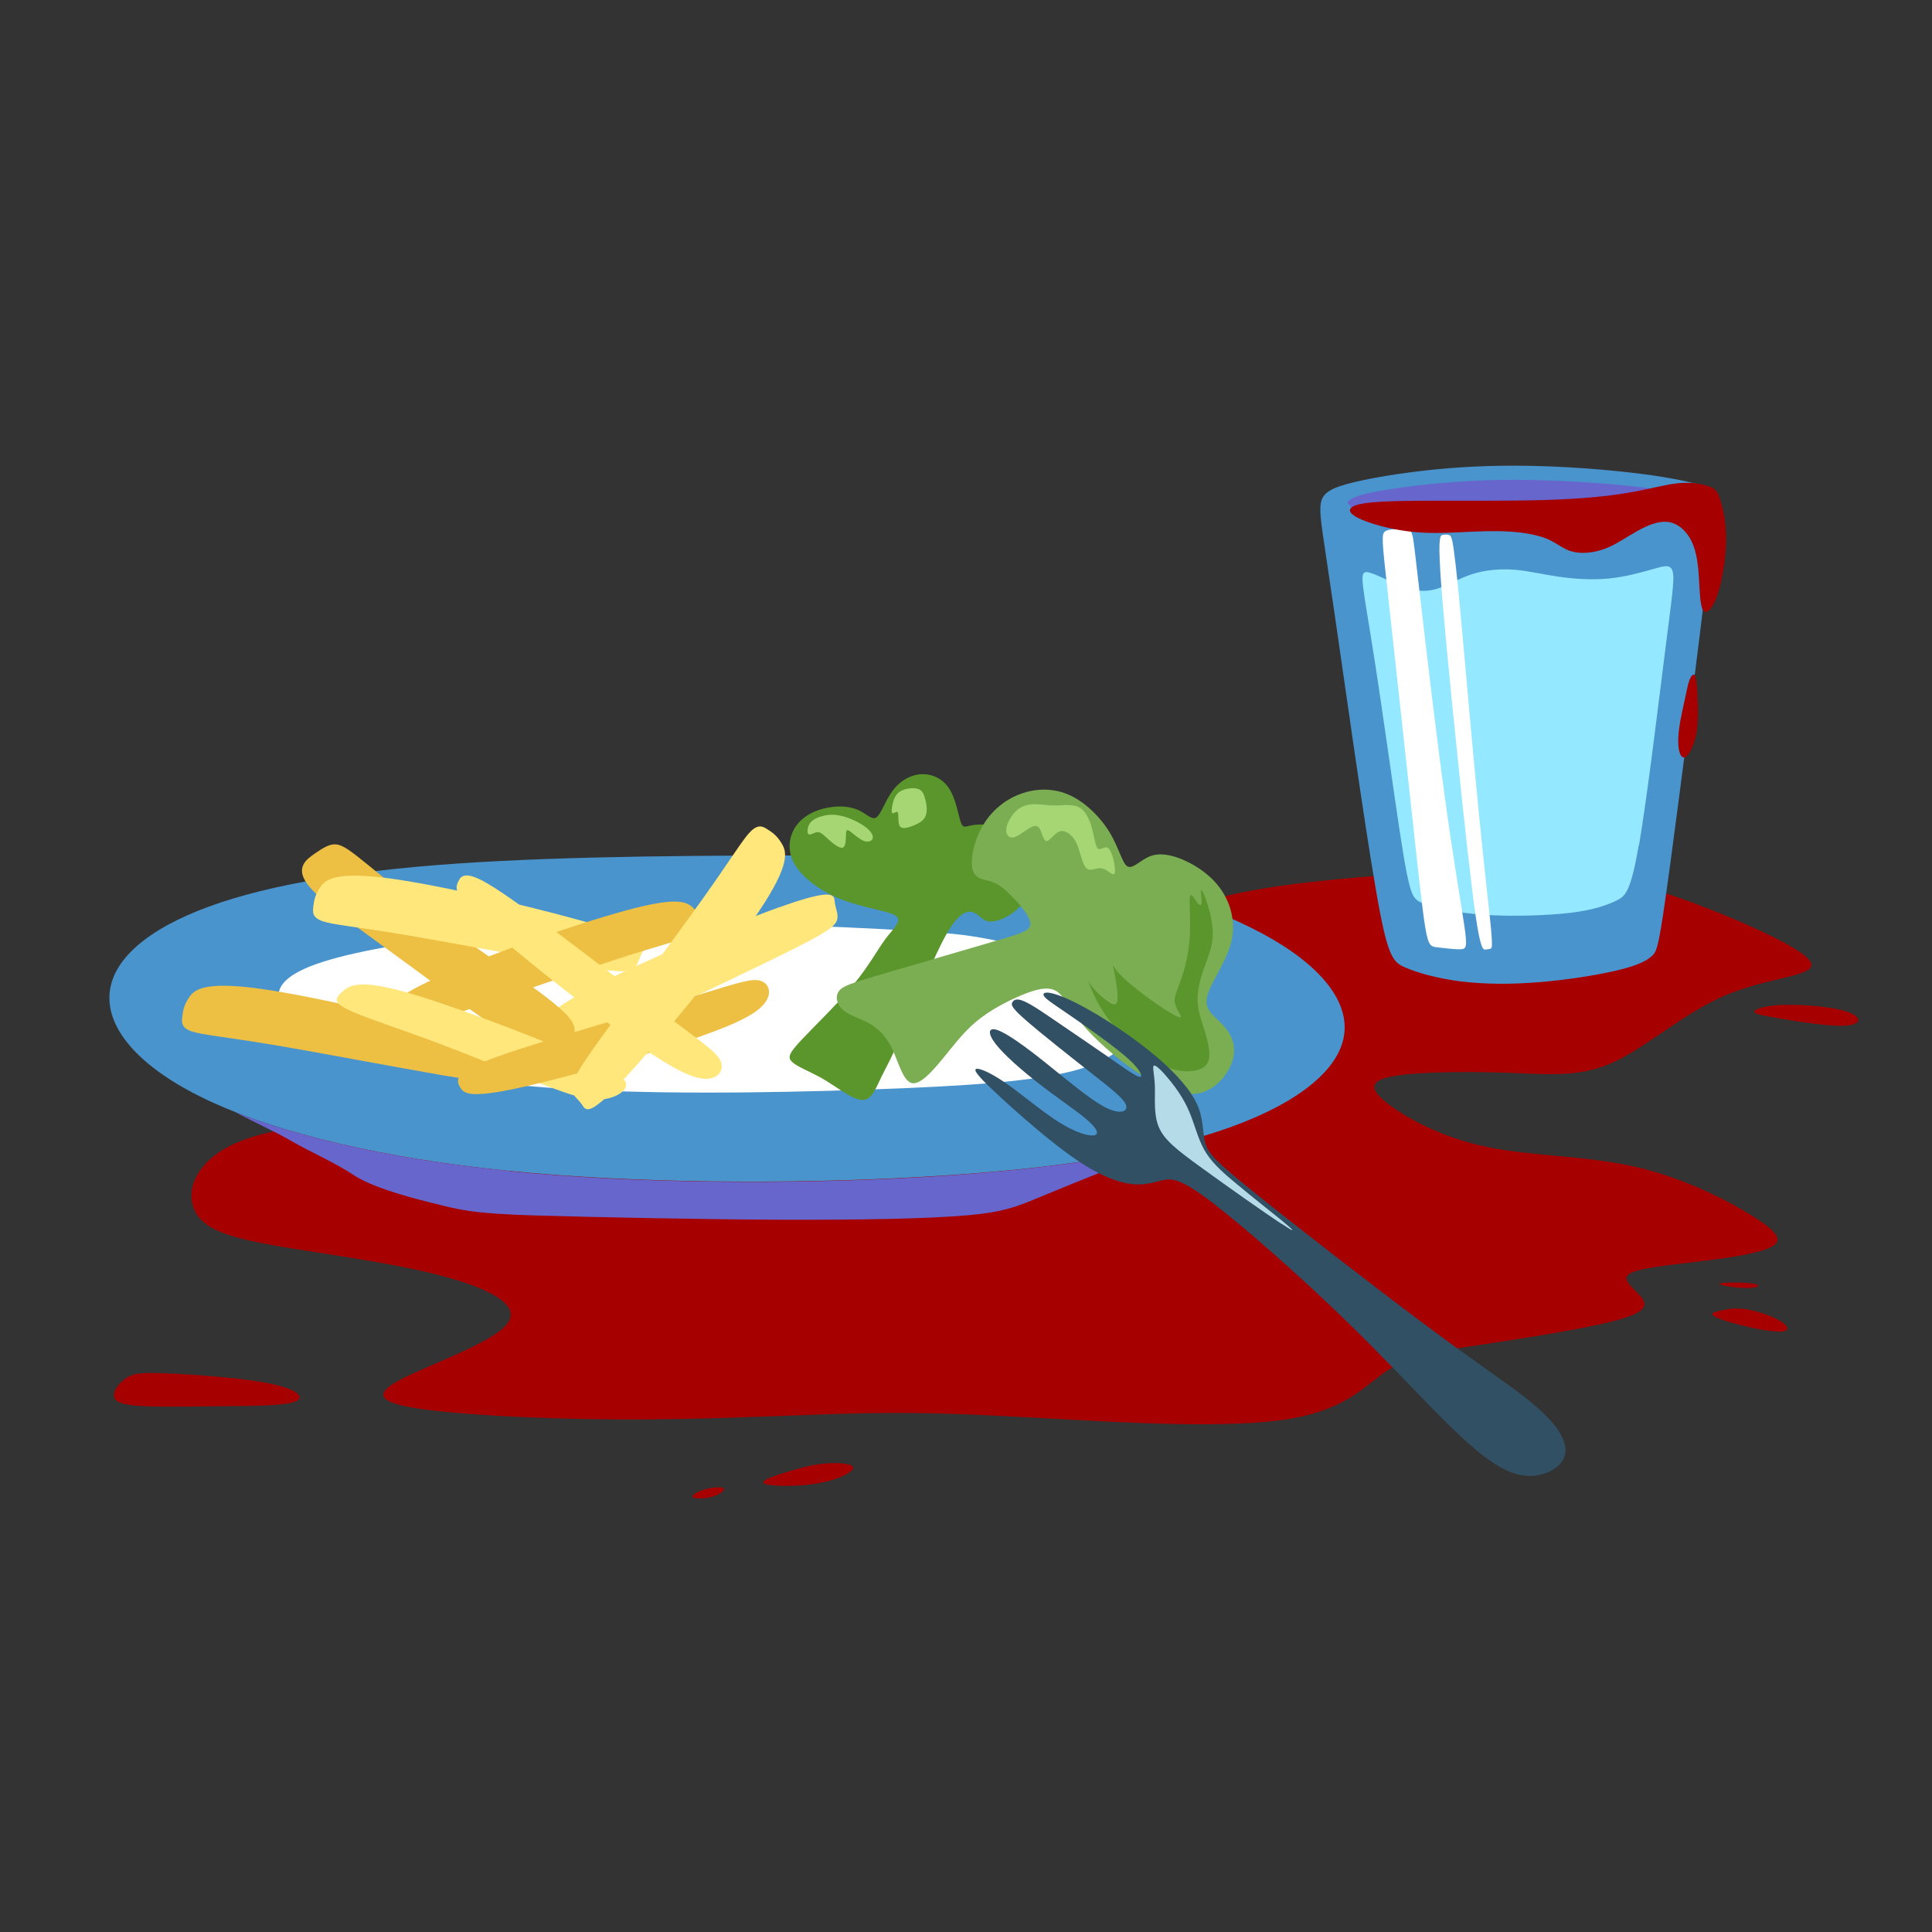 <?xml version="1.0" encoding="UTF-8"?>
<!DOCTYPE svg PUBLIC "-//W3C//DTD SVG 1.1//EN" "http://www.w3.org/Graphics/SVG/1.1/DTD/svg11.dtd">
<!-- Creator: CorelDRAW 2017 -->
<svg xmlns="http://www.w3.org/2000/svg" xml:space="preserve" width="143mm" height="143mm" version="1.1" style="shape-rendering:geometricPrecision; text-rendering:geometricPrecision; image-rendering:optimizeQuality; fill-rule:evenodd; clip-rule:evenodd"
viewBox="0 0 14300 14300"
 xmlns:xlink="http://www.w3.org/1999/xlink">
 <rect x="0" y="0" width="14300" height="14300" fill="#333333" stroke="none"/>
 <defs>
  <style type="text/css">
   <![CDATA[
    .fil7 {fill:#315063}
    .fil1 {fill:#4A94CE}
    .fil5 {fill:#5B962C}
    .fil2 {fill:#6666CC}
    .fil6 {fill:#7BAD52}
    .fil4 {fill:#94E8FF}
    .fil11 {fill:#A5D673}
    .fil0 {fill:#A60000}
    .fil8 {fill:#B5DBE8}
    .fil10 {fill:#EDBF42}
    .fil9 {fill:#FFE77B}
    .fil3 {fill:white}
   ]]>
  </style>
 </defs>
 <g id="Слой_x0020_1">
  <path class="fil0" d="M1262 10166c204,10 546,34 746,77 200,42 256,103 171,133 -85,30 -310,30 -518,32 -208,2 -397,6 -542,2 -145,-4 -246,-16 -270,-58 -24,-42 28,-115 87,-153 58,-38 123,-42 327,-32z"/>
  <path class="fil0" d="M6121 10831c91,-6 196,2 194,34 -2,32 -111,89 -266,115 -155,26 -357,22 -393,0 -36,-22 93,-63 196,-93 103,-30 179,-50 270,-56z"/>
  <path class="fil0" d="M5221 11023c57,-16 124,-20 136,-6 12,14 -30,46 -88,62 -57,16 -130,16 -142,2 -12,-14 36,-42 94,-58z"/>
  <path class="fil0" d="M12631 6720c319,125 739,312 774,409 35,97 -314,104 -625,234 -311,130 -585,382 -833,497 -248,115 -471,92 -773,81 -302,-11 -682,-9 -865,25 -183,34 -170,101 -33,206 137,105 398,248 728,317 330,69 730,64 1094,146 364,82 692,251 877,368 185,116 228,180 132,228 -96,49 -329,82 -556,109 -226,27 -445,49 -498,94 -53,46 60,116 102,176 42,60 14,109 -207,167 -221,58 -634,123 -951,171 -317,47 -537,77 -711,185 -174,108 -302,296 -741,369 -438,73 -1186,30 -1740,-1 -554,-30 -914,-49 -1380,-41 -466,8 -1038,43 -1641,46 -603,4 -1238,-24 -1598,-68 -360,-44 -444,-104 -240,-217 205,-113 698,-278 809,-424 111,-146 -161,-273 -537,-367 -376,-93 -856,-153 -1180,-210 -324,-57 -493,-112 -572,-218 -79,-106 -67,-264 65,-399 132,-135 386,-247 893,-278 508,-31 1270,18 1929,16 660,-2 1217,-57 1891,-159 674,-102 1464,-253 1919,-430 455,-178 575,-382 586,-551 11,-169 -88,-303 -33,-399 54,-96 261,-153 474,-196 213,-43 432,-71 676,-95 244,-24 514,-45 853,-51 339,-6 746,2 1059,37 313,35 532,98 851,223z"/>
  <path class="fil0" d="M12728 9501c15,-11 180,-11 248,0 68,11 37,33 -45,33 -83,0 -218,-22 -203,-33z"/>
  <path class="fil0" d="M12916 9689c82,12 193,48 256,86 64,37 80,76 16,81 -64,5 -207,-23 -313,-50 -107,-27 -177,-53 -196,-71 -18,-17 16,-25 59,-35 43,-10 96,-22 177,-10z"/>
  <path class="fil1" d="M7876 6429c541,97 1143,291 1541,522 398,232 591,501 522,756 -68,255 -398,496 -934,671 -536,175 -1280,284 -2220,335 -940,52 -2077,47 -3021,-47 -944,-95 -1695,-279 -2195,-508 -500,-229 -749,-503 -759,-756 -10,-253 219,-484 651,-659 432,-175 1067,-292 1920,-351 854,-59 1926,-60 2701,-60 775,0 1254,0 1794,97z"/>
  <path class="fil2" d="M3765 8666c-842,-84 -1531,-240 -2025,-435 133,71 292,142 423,218 131,76 325,161 451,246 127,85 364,154 573,206 209,52 296,82 793,96 496,14 1195,28 1794,31 599,2 1097,-7 1388,-33 291,-26 376,-69 589,-157 213,-89 555,-224 897,-359 -493,117 -1115,194 -1861,236 -940,52 -2077,47 -3021,-47z"/>
  <path class="fil3" d="M7427 6974c228,49 565,133 758,236 193,103 243,225 219,355 -25,130 -123,267 -433,354 -309,86 -828,121 -1555,146 -726,25 -1660,39 -2380,-16 -720,-54 -1227,-177 -1546,-310 -319,-133 -451,-277 -426,-395 25,-118 208,-209 573,-290 365,-81 912,-151 1432,-187 519,-36 1011,-38 1488,-27 477,11 940,33 1232,52 291,18 411,32 639,82z"/>
  <path class="fil1" d="M12640 4199c-62,559 -205,1660 -282,2230 -78,570 -90,610 -131,647 -41,37 -109,71 -256,106 -147,35 -373,71 -583,88 -210,17 -405,15 -577,-6 -171,-22 -319,-63 -412,-104 -93,-41 -131,-80 -218,-591 -88,-511 -225,-1492 -306,-2047 -81,-555 -106,-683 -102,-768 5,-85 39,-126 188,-169 149,-42 412,-86 669,-111 257,-25 508,-32 775,-24 267,8 550,32 763,60 213,28 355,60 436,86 80,25 98,43 36,603z"/>
  <path class="fil2" d="M12450 3659c-71,-18 -197,-42 -384,-62 -188,-20 -438,-37 -673,-43 -236,-6 -457,-1 -683,18 -227,18 -459,50 -590,80 -84,20 -127,39 -148,66 4,6 8,11 12,16 15,18 25,27 57,38 33,12 88,26 271,38 183,12 493,23 800,22 307,-1 611,-12 839,-31 228,-18 379,-43 469,-69 39,-11 66,-22 85,-34 -10,-27 -29,-33 -56,-40z"/>
  <path class="fil4" d="M12131 6258c60,-350 141,-1023 192,-1427 51,-404 73,-540 58,-599 -14,-60 -65,-43 -149,-19 -84,24 -201,57 -326,69 -125,12 -256,3 -373,-14 -116,-17 -217,-42 -323,-51 -106,-8 -216,1 -315,33 -99,32 -188,88 -269,111 -81,23 -155,12 -242,-20 -87,-32 -186,-84 -241,-101 -55,-17 -66,1 -54,103 12,102 46,288 92,586 46,299 104,710 148,1013 44,303 75,498 102,604 27,106 51,125 132,151 81,26 220,60 421,74 201,14 465,6 642,-15 178,-22 270,-58 336,-89 66,-32 107,-59 167,-409z"/>
  <path class="fil3" d="M10254 3932c-30,19 -26,60 16,439 42,379 120,1095 174,1591 54,495 83,770 106,907 23,137 42,137 90,143 49,5 128,16 171,14 43,-2 51,-16 27,-177 -23,-161 -78,-467 -143,-942 -65,-475 -141,-1117 -182,-1476 -42,-359 -49,-435 -60,-473 -11,-38 -25,-38 -65,-40 -40,-2 -105,-5 -135,14z"/>
  <path class="fil3" d="M10661 4237c17,269 69,801 122,1312 52,511 105,1000 141,1242 36,243 56,239 72,237 16,-2 29,-2 38,-7 9,-5 14,-16 1,-157 -14,-141 -46,-411 -86,-814 -40,-402 -87,-937 -120,-1304 -33,-367 -53,-568 -68,-671 -14,-104 -23,-111 -36,-115 -13,-4 -29,-4 -46,-1 -17,3 -35,8 -18,277z"/>
  <path class="fil5" d="M6691 7621c89,-208 223,-551 322,-720 100,-169 164,-164 206,-141 42,23 60,65 123,61 62,-4 169,-52 243,-153 74,-101 116,-254 79,-358 -37,-104 -153,-160 -250,-186 -97,-27 -176,-24 -223,-15 -47,9 -64,25 -81,-27 -17,-52 -36,-173 -87,-249 -51,-76 -134,-109 -213,-102 -79,7 -153,53 -205,124 -52,71 -82,166 -115,192 -32,27 -67,-15 -120,-43 -53,-28 -125,-42 -211,-31 -86,10 -185,45 -249,118 -64,73 -91,184 -36,292 56,108 195,212 354,274 160,63 340,83 398,119 58,36 -7,87 -70,171 -63,84 -124,202 -241,343 -116,141 -287,305 -380,404 -93,99 -109,132 -72,166 36,34 124,69 201,110 76,42 141,90 201,126 60,36 116,59 157,36 41,-23 68,-91 102,-162 35,-71 78,-144 166,-351z"/>
  <path class="fil6" d="M6522 7212c221,-65 598,-175 821,-240 223,-65 291,-84 283,-142 -8,-58 -93,-154 -154,-213 -61,-59 -99,-82 -147,-95 -49,-14 -108,-18 -126,-85 -18,-67 5,-197 64,-306 58,-109 152,-197 266,-245 115,-49 250,-59 376,-6 126,53 241,170 310,284 69,115 91,227 131,249 40,21 96,-49 168,-76 72,-27 160,-11 257,33 97,44 204,118 274,225 70,107 105,247 64,394 -41,146 -157,298 -176,395 -19,97 61,140 120,204 60,64 100,150 72,254 -28,103 -124,224 -252,250 -128,26 -288,-43 -449,-150 -161,-107 -323,-252 -420,-369 -97,-117 -129,-205 -188,-239 -60,-34 -147,-13 -255,32 -108,45 -235,112 -335,195 -99,83 -170,180 -250,277 -80,97 -168,195 -229,178 -61,-16 -95,-146 -138,-241 -43,-94 -96,-153 -165,-194 -69,-41 -154,-63 -203,-104 -48,-41 -60,-100 -33,-139 27,-40 92,-60 313,-126z"/>
  <path class="fil5" d="M8807 6643c-6,45 8,184 -2,312 -10,128 -44,244 -72,320 -27,76 -48,113 -35,158 13,45 59,99 37,98 -22,-1 -112,-55 -207,-123 -95,-68 -196,-149 -246,-204 -50,-55 -50,-83 -40,-37 11,46 32,166 30,223 -2,57 -26,52 -66,26 -40,-26 -94,-74 -127,-118 -33,-44 -43,-85 -28,-46 15,39 56,157 142,276 86,119 217,239 326,309 108,71 194,92 269,92 75,0 141,-21 158,-82 18,-61 -12,-161 -37,-240 -25,-79 -44,-137 -45,-205 -1,-68 17,-146 43,-222 26,-77 62,-153 68,-237 7,-85 -15,-179 -37,-248 -21,-69 -41,-112 -47,-105 -5,7 5,66 3,92 -2,26 -17,21 -37,-7 -20,-27 -45,-77 -51,-32z"/>
  <path class="fil7" d="M11546 10836c-58,64 -181,114 -324,74 -142,-40 -304,-171 -509,-373 -205,-202 -454,-475 -779,-789 -325,-314 -727,-668 -960,-846 -233,-178 -297,-180 -361,-168 -64,13 -127,40 -226,31 -99,-9 -234,-55 -416,-178 -182,-123 -410,-323 -555,-456 -145,-133 -207,-199 -195,-216 12,-17 98,16 218,98 120,82 273,214 399,293 125,79 223,105 262,97 39,-9 19,-52 -58,-118 -77,-66 -210,-154 -344,-258 -134,-103 -268,-221 -330,-302 -62,-81 -52,-125 17,-100 70,25 200,118 350,238 151,120 322,267 438,329 116,62 177,37 162,-11 -15,-48 -107,-120 -261,-241 -154,-121 -369,-291 -478,-386 -109,-95 -112,-115 -104,-133 9,-18 29,-36 88,-10 59,25 156,93 266,168 110,75 233,158 332,227 99,69 175,123 219,148 44,25 56,21 47,-4 -9,-25 -39,-70 -137,-151 -99,-82 -267,-201 -382,-280 -115,-79 -178,-119 -196,-144 -18,-26 9,-38 76,-18 67,19 175,69 314,152 138,83 307,198 446,317 139,119 248,241 297,351 49,110 37,207 60,285 22,78 79,137 377,376 298,240 839,660 1216,942 377,282 592,425 744,541 152,116 241,206 289,289 48,84 56,162 -2,226z"/>
  <path class="fil8" d="M9487 9060c-123,-81 -404,-279 -591,-415 -187,-135 -279,-208 -319,-303 -40,-95 -26,-213 -29,-301 -3,-89 -21,-148 -7,-154 14,-6 62,41 113,104 52,63 108,142 147,234 40,92 63,196 111,283 48,86 120,155 229,245 108,91 252,204 343,278 90,74 126,109 4,28z"/>
  <path class="fil0" d="M12650 3601c-50,-20 -135,-34 -233,-24 -98,10 -209,44 -365,70 -156,27 -357,46 -624,54 -267,8 -601,4 -854,5 -254,1 -428,6 -515,27 -87,21 -88,58 -12,98 76,40 227,83 370,101 143,19 277,13 400,7 123,-6 236,-11 346,-5 109,6 215,24 289,55 74,31 116,75 183,93 67,19 159,11 243,-20 85,-32 162,-88 243,-133 81,-45 166,-79 240,-63 74,16 138,81 172,169 34,88 40,199 45,295 5,96 11,176 34,195 24,19 66,-22 101,-124 34,-102 61,-264 63,-396 2,-132 -21,-235 -41,-298 -19,-64 -35,-88 -86,-108z"/>
  <path class="fil0" d="M12563 5135c5,81 10,197 -7,293 -18,96 -58,171 -88,178 -30,7 -50,-54 -46,-142 3,-88 30,-203 47,-280 17,-78 24,-118 35,-149 12,-30 28,-51 39,-38 11,12 15,57 21,138z"/>
  <path class="fil0" d="M13213 7438c141,-4 353,14 460,51 108,37 111,93 -9,102 -120,9 -363,-30 -506,-55 -143,-25 -185,-35 -171,-53 14,-18 85,-42 226,-46z"/>
  <path class="fil9" d="M5826 6695c-362,124 -1099,429 -1475,630 -375,201 -388,296 -385,363 3,67 22,105 43,142 20,37 42,71 120,47 78,-24 214,-107 543,-271 330,-164 853,-409 1147,-555 293,-145 356,-191 374,-235 18,-44 -8,-86 -14,-136 -6,-50 8,-109 -353,15z"/>
  <path class="fil10" d="M4190 7508c-131,-138 -494,-370 -790,-582 -296,-212 -526,-402 -667,-517 -141,-115 -194,-153 -243,-159 -49,-5 -95,23 -159,67 -64,44 -145,104 -58,224 86,120 340,300 661,534 321,235 709,524 917,642 208,118 236,65 302,18 65,-48 168,-90 37,-228z"/>
  <path class="fil9" d="M4456 6859c-365,-112 -1142,-298 -1563,-356 -422,-58 -488,11 -525,67 -37,56 -44,98 -49,140 -5,42 -8,82 70,109 78,26 236,39 599,99 363,61 931,170 1254,225 323,55 400,55 441,30 41,-25 44,-74 69,-118 25,-44 71,-83 -295,-195z"/>
  <path class="fil10" d="M3163 7269c344,-164 1071,-422 1466,-529 395,-108 459,-65 510,-12 51,53 90,116 35,164 -55,48 -204,80 -517,178 -312,99 -787,264 -1081,365 -294,100 -407,136 -490,148 -83,12 -136,2 -182,-39 -46,-41 -85,-111 259,-275z"/>
  <path class="fil10" d="M3486 7674c-365,-112 -1142,-298 -1563,-356 -422,-58 -488,11 -525,67 -37,56 -44,98 -49,140 -5,42 -8,82 70,109 78,26 236,39 599,99 363,61 931,170 1254,225 323,55 400,55 441,30 41,-25 44,-74 69,-118 25,-44 71,-83 -295,-195z"/>
  <path class="fil9" d="M4246 7800c-333,-141 -937,-374 -1270,-464 -333,-90 -397,-37 -443,5 -46,42 -74,74 36,129 110,55 359,134 643,240 284,106 603,239 818,321 214,82 324,114 419,107 95,-7 176,-53 185,-101 9,-48 -55,-97 -388,-238z"/>
  <path class="fil10" d="M5204 7354c-261,79 -681,203 -1015,304 -334,102 -583,181 -701,243 -118,62 -106,106 -82,147 24,41 59,80 368,18 309,-62 891,-224 1265,-346 374,-122 540,-203 610,-282 71,-79 46,-157 -18,-178 -64,-21 -166,14 -427,93z"/>
  <path class="fil9" d="M5009 7574c-218,-164 -565,-430 -844,-640 -279,-210 -490,-364 -609,-423 -120,-59 -148,-24 -167,20 -19,43 -30,95 202,308 232,213 706,587 1025,818 319,230 482,316 588,327 106,10 154,-56 134,-119 -20,-64 -109,-126 -327,-290z"/>
  <path class="fil9" d="M4611 7995c261,-279 769,-895 1006,-1249 237,-353 204,-444 170,-501 -34,-58 -69,-83 -104,-105 -35,-23 -70,-43 -128,15 -58,58 -138,195 -352,495 -214,300 -561,762 -752,1028 -191,266 -225,336 -220,383 4,47 47,72 76,114 29,42 44,100 305,-179z"/>
  <path class="fil11" d="M8253 6452c3,-38 -18,-140 -45,-169 -27,-30 -60,13 -80,-1 -20,-13 -27,-82 -45,-149 -18,-67 -47,-131 -95,-157 -48,-26 -114,-15 -169,-14 -55,1 -99,-8 -145,-9 -46,-2 -93,4 -136,35 -42,32 -79,90 -88,136 -9,46 11,79 46,75 35,-4 86,-47 123,-69 37,-22 60,-24 77,5 17,29 27,89 50,90 23,1 58,-57 97,-71 39,-13 81,19 108,57 26,39 37,85 50,127 13,43 27,82 49,95 22,12 52,-3 77,-6 25,-4 46,3 71,20 24,17 52,42 55,5z"/>
  <path class="fil11" d="M6784 5837c34,6 47,24 60,63 12,39 23,98 8,137 -14,39 -54,59 -94,75 -41,16 -82,27 -98,3 -16,-24 -7,-83 -14,-100 -7,-17 -30,9 -40,4 -10,-5 -6,-39 2,-74 9,-34 23,-68 56,-88 34,-20 87,-27 120,-21z"/>
  <path class="fil11" d="M6238 6041c53,14 118,45 161,75 43,31 64,62 61,85 -3,23 -30,36 -64,24 -35,-13 -78,-52 -102,-70 -24,-18 -30,-14 -32,17 -2,31 1,90 -22,101 -23,11 -70,-26 -105,-57 -35,-31 -57,-57 -82,-57 -25,0 -54,25 -68,16 -13,-9 -11,-53 11,-83 22,-30 64,-46 105,-55 42,-9 83,-10 137,5z"/>
 </g>
</svg>
